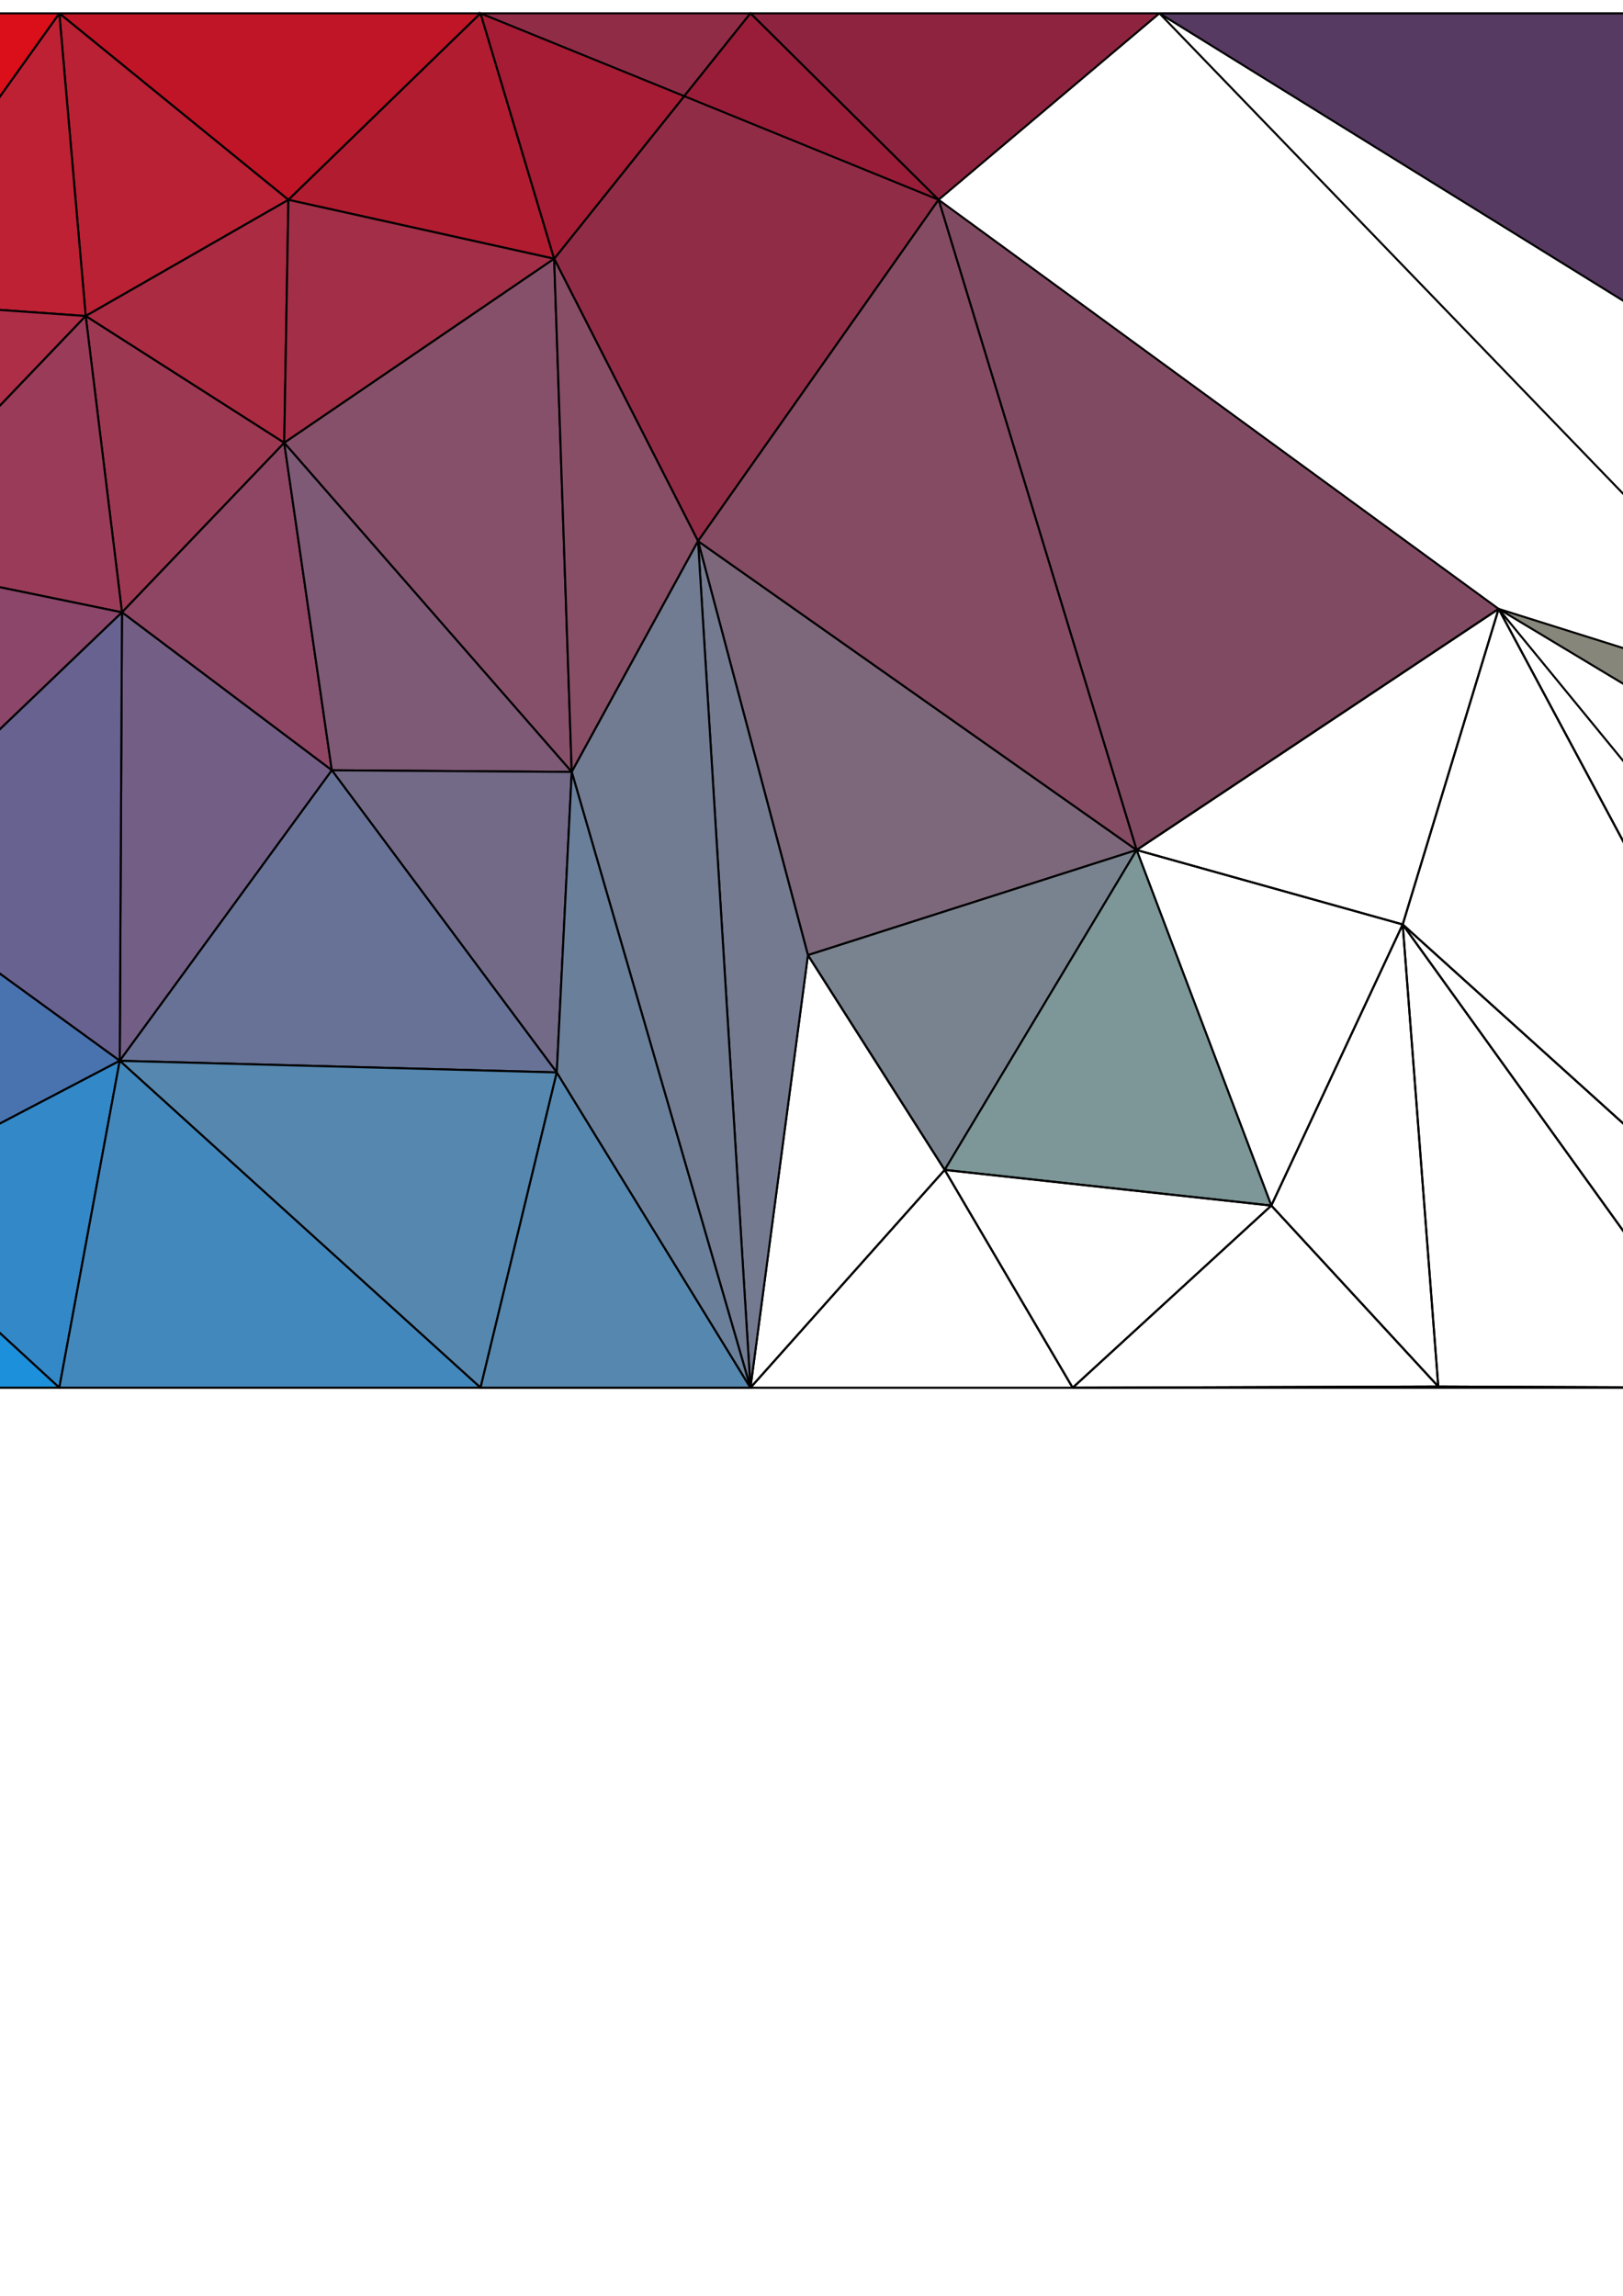 <?xml version="1.0" encoding="UTF-8" standalone="no"?>
<!-- Created with Inkscape (http://www.inkscape.org/) -->

<svg
   xmlns:dc="http://purl.org/dc/elements/1.1/"
   xmlns:cc="http://creativecommons.org/ns#"
   xmlns:rdf="http://www.w3.org/1999/02/22-rdf-syntax-ns#"
   xmlns:svg="http://www.w3.org/2000/svg"
   xmlns="http://www.w3.org/2000/svg"
   xmlns:sodipodi="http://sodipodi.sourceforge.net/DTD/sodipodi-0.dtd"
   xmlns:inkscape="http://www.inkscape.org/namespaces/inkscape"
   sodipodi:docname="meshgrad.svg"
   inkscape:version="0.92.4 (unknown)"
   id="svg13004"
   version="1.1"
   viewBox="0 0 210 297"
   height="1122.52"
   width="793.701">
  <defs
     id="defs12998">
    <meshgradient
       inkscape:collect="always"
       id="meshgradient13552"
       gradientUnits="userSpaceOnUse"
       x="-25.135"
       y="-4.625">
      <meshrow
         id="meshrow13554">
        <meshpatch
           id="meshpatch13556">
          <stop
             path="c 112.889,0  225.778,0  338.667,0"
             style="stop-color:#f90000;stop-opacity:1"
             id="stop13558" />
          <stop
             path="c 0,63.5  0,127  0,190.5"
             style="stop-color:#003380;stop-opacity:1"
             id="stop13560" />
          <stop
             path="c -112.889,0  -225.778,0  -338.667,0"
             style="stop-color:#ffe372;stop-opacity:1"
             id="stop13562" />
          <stop
             path="c 0,-63.5  0,-127  0,-190.5"
             style="stop-color:#0098f2;stop-opacity:1"
             id="stop13564" />
        </meshpatch>
      </meshrow>
    </meshgradient>
  </defs>
  <sodipodi:namedview
     id="base"
     pagecolor="#ffffff"
     bordercolor="#666666"
     borderopacity="1.0"
     inkscape:pageopacity="0.0"
     inkscape:pageshadow="2"
     inkscape:zoom="1"
     inkscape:cx="731.48392"
     inkscape:cy="885.60682"
     inkscape:document-units="px"
     inkscape:current-layer="layer2"
     showgrid="false"
     units="px"
     showborder="false"
     inkscape:window-width="1600"
     inkscape:window-height="836"
     inkscape:window-x="1280"
     inkscape:window-y="27"
     inkscape:window-maximized="1"
     inkscape:snap-bbox="true"
     inkscape:bbox-paths="true"
     inkscape:bbox-nodes="true"
     inkscape:snap-bbox-edge-midpoints="true"
     inkscape:snap-bbox-midpoints="true"
     inkscape:object-paths="true"
     inkscape:snap-intersection-paths="true" />
  <g
     inkscape:label="Layer 1"
     inkscape:groupmode="layer"
     id="layer1"
     style="display:inline"
     sodipodi:insensitive="true">
    <path
       style="opacity:1;fill:url(#meshgradient13552);fill-opacity:1;fill-rule:evenodd;stroke:#333333;stroke-width:0;stroke-miterlimit:4;stroke-dasharray:none;stroke-opacity:0.996"
       d="M -25.135,-4.625 H 313.531 V 185.875 H -25.135 Z"
       id="rect13006"
       inkscape:connector-curvature="0" />
  </g>
  <g
     inkscape:groupmode="layer"
     id="layer2"
     inkscape:label="Layer 2"
     style="display:inline">
    <path
       inkscape:connector-curvature="0"
       d="m 121.444,25.843 28.575,-24.118 H 97.102 Z"
       style="fill:#8e2340;fill-opacity:1;stroke:#000000;stroke-width:0.265;stroke-linecap:round;stroke-linejoin:round"
       id="path4468" />
    <path
       inkscape:connector-curvature="0"
       d="M 7.673,1.725 37.317,25.852 62.177,1.725 Z"
       style="fill:#c01526;fill-opacity:1;stroke:#000000;stroke-width:0.265;stroke-linecap:round;stroke-linejoin:round"
       id="path4470" />
    <path
       inkscape:connector-curvature="0"
       d="M 37.317,25.852 71.702,33.475 62.177,1.725 Z"
       style="fill:#b21c30;fill-opacity:1;stroke:#000000;stroke-width:0.265;stroke-linecap:round;stroke-linejoin:round"
       id="path4474" />
    <path
       inkscape:connector-curvature="0"
       d="M 11.089,40.883 37.317,25.852 7.673,1.725 Z"
       style="fill:#ba2134;fill-opacity:1;stroke:#000000;stroke-width:0.265;stroke-linecap:round;stroke-linejoin:round"
       id="path4476" />
    <path
       inkscape:connector-curvature="0"
       d="M -18.785,38.767 11.089,40.883 7.673,1.725 Z"
       style="fill:#be2134;fill-opacity:1;stroke:#000000;stroke-width:0.265;stroke-linecap:round;stroke-linejoin:round"
       id="path4480" />
    <path
       inkscape:connector-curvature="0"
       d="M 11.089,40.883 36.777,57.287 37.317,25.852 Z"
       style="fill:#ab2b42;fill-opacity:1;stroke:#000000;stroke-width:0.265;stroke-linecap:round;stroke-linejoin:round"
       id="path4488" />
    <path
       inkscape:connector-curvature="0"
       d="m 36.777,57.287 34.925,-23.812 -34.385,-7.623 z"
       style="fill:#a22f47;fill-opacity:1;stroke:#000000;stroke-width:0.265;stroke-linecap:round;stroke-linejoin:round"
       id="path4490" />
    <path
       inkscape:connector-curvature="0"
       d="M 231.446,52.182 284.956,19.717 247.915,1.725 Z"
       style="fill:#384372;fill-opacity:1;stroke:#000000;stroke-width:0.265;stroke-linecap:round;stroke-linejoin:round"
       id="path4492" />
    <path
       inkscape:connector-curvature="0"
       d="M 150.019,1.725 231.446,52.182 247.915,1.725 Z"
       style="fill:#573a62;fill-opacity:1;stroke:#000000;stroke-width:0.265;stroke-linecap:round;stroke-linejoin:round"
       id="path4494" />
    <path
       inkscape:connector-curvature="0"
       d="M -18.785,72.104 11.089,40.883 -18.785,38.767 Z"
       style="fill:#ae2d47;fill-opacity:1;stroke:#000000;stroke-width:0.265;stroke-linecap:round;stroke-linejoin:round"
       id="path4502" />
    <path
       inkscape:connector-curvature="0"
       d="M 15.783,79.218 36.777,57.287 11.089,40.883 Z"
       style="fill:#9d3853;fill-opacity:1;stroke:#000000;stroke-width:0.265;stroke-linecap:round;stroke-linejoin:round"
       id="path4504" />
    <path
       inkscape:connector-curvature="0"
       d="M -18.785,72.104 15.783,79.218 11.089,40.883 Z"
       style="fill:#9a3c59;fill-opacity:1;stroke:#000000;stroke-width:0.265;stroke-linecap:round;stroke-linejoin:round"
       id="path4508" />
    <path
       inkscape:connector-curvature="0"
       d="M 307.181,1.725 237.701,92.547 307.181,38.767 Z"
       style="fill:#485c78;fill-opacity:1;stroke:#000000;stroke-width:0.265;stroke-linecap:round;stroke-linejoin:round"
       id="path4510" />
    <path
       inkscape:connector-curvature="0"
       d="M 307.181,38.767 275.597,92.549 307.181,72.104 Z"
       style="fill:#5c6e7a;fill-opacity:1;stroke:#000000;stroke-width:0.265;stroke-linecap:round;stroke-linejoin:round"
       id="path4512" />
    <path
       inkscape:connector-curvature="0"
       d="M 150.019,1.725 237.701,92.547 307.181,1.725 Z"
       style="fill:#000000;fill-opacity:0;stroke:#000000;stroke-width:0.265;stroke-linecap:round;stroke-linejoin:round"
       id="path4514" />
    <path
       inkscape:connector-curvature="0"
       d="M 36.777,57.287 73.976,99.862 71.702,33.475 Z"
       style="fill:#87506a;fill-opacity:1;stroke:#000000;stroke-width:0.265;stroke-linecap:round;stroke-linejoin:round"
       id="path4520" />
    <path
       inkscape:connector-curvature="0"
       d="M 15.783,79.218 42.936,99.65 36.777,57.287 Z"
       style="fill:#8e4664;fill-opacity:1;stroke:#000000;stroke-width:0.265;stroke-linecap:round;stroke-linejoin:round"
       id="path4522" />
    <path
       inkscape:connector-curvature="0"
       d="M 42.936,99.65 73.976,99.862 36.777,57.287 Z"
       style="fill:#7e5a77;fill-opacity:1;stroke:#000000;stroke-width:0.265;stroke-linecap:round;stroke-linejoin:round"
       id="path4526" />
    <path
       inkscape:connector-curvature="0"
       d="M 147.067,109.963 193.907,78.771 121.444,25.843 Z"
       style="fill:#804b62;fill-opacity:1;stroke:#000000;stroke-width:0.265;stroke-linecap:round;stroke-linejoin:round"
       id="path4530" />
    <path
       inkscape:connector-curvature="0"
       d="M -18.785,112.321 15.783,79.218 -18.785,72.104 Z"
       style="fill:#8b466a;stroke:#000000;stroke-width:0.265;stroke-linecap:round;stroke-linejoin:round;fill-opacity:1"
       id="path4538" />
    <path
       inkscape:connector-curvature="0"
       d="m 147.067,109.963 34.429,9.631 12.41,-40.824 z"
       style="fill:none;stroke:#000000;stroke-width:0.265;stroke-linecap:round;stroke-linejoin:round"
       id="path4540" />
    <path
       inkscape:connector-curvature="0"
       d="M 104.539,123.562 147.067,109.963 90.32,70.003 Z"
       style="fill:#7d687b;fill-opacity:1;stroke:#000000;stroke-width:0.265;stroke-linecap:round;stroke-linejoin:round"
       id="path4542" />
    <path
       inkscape:connector-curvature="0"
       d="M 15.783,79.218 15.493,137.231 42.936,99.65 Z"
       style="fill:#735e85;fill-opacity:1;stroke:#000000;stroke-width:0.265;stroke-linecap:round;stroke-linejoin:round"
       id="path4546" />
    <path
       inkscape:connector-curvature="0"
       d="M -18.785,112.321 15.493,137.231 15.783,79.218 Z"
       style="fill:#676290;fill-opacity:1;stroke:#000000;stroke-width:0.265;stroke-linecap:round;stroke-linejoin:round"
       id="path4550" />
    <path
       inkscape:connector-curvature="0"
       d="M 42.936,99.65 72.041,138.735 73.976,99.862 Z"
       style="fill:#736a88;fill-opacity:1;stroke:#000000;stroke-width:0.265;stroke-linecap:round;stroke-linejoin:round"
       id="path4552" />
    <path
       inkscape:connector-curvature="0"
       d="m 122.234,151.346 24.833,-41.383 -42.529,13.599 z"
       style="fill:#79838f;fill-opacity:1;stroke:#000000;stroke-width:0.265;stroke-linecap:round;stroke-linejoin:round"
       id="path4556" />
    <path
       inkscape:connector-curvature="0"
       d="m 307.181,155.183 v -42.862 L 287.602,135.075 Z"
       style="fill:#bfb877;fill-opacity:1;stroke:#000000;stroke-width:0.265;stroke-linecap:round;stroke-linejoin:round"
       id="path4558" />
    <path
       inkscape:connector-curvature="0"
       d="m 147.067,109.963 17.429,45.995 16.999,-36.364 z"
       style="fill:none;stroke:#000000;stroke-width:0.265;stroke-linecap:round;stroke-linejoin:round"
       id="path4560" />
    <path
       inkscape:connector-curvature="0"
       d="M -18.785,155.183 15.493,137.231 -18.785,112.321 Z"
       style="fill:#4973af;fill-opacity:1;stroke:#000000;stroke-width:0.265;stroke-linecap:round;stroke-linejoin:round"
       id="path4562" />
    <path
       inkscape:connector-curvature="0"
       d="M 15.493,137.231 72.041,138.735 42.936,99.65 Z"
       style="fill:#677296;fill-opacity:1;stroke:#000000;stroke-width:0.265;stroke-linecap:round;stroke-linejoin:round"
       id="path4564" />
    <path
       inkscape:connector-curvature="0"
       d="m 122.234,151.346 42.263,4.612 -17.429,-45.995 z"
       style="fill:#7d9698;fill-opacity:1;stroke:#000000;stroke-width:0.265;stroke-linecap:round;stroke-linejoin:round"
       id="path4570" />
    <path
       inkscape:connector-curvature="0"
       d="M 181.496,119.594 247.915,179.525 193.907,78.771 Z"
       style="fill:none;stroke:#000000;stroke-width:0.265;stroke-linecap:round;stroke-linejoin:round"
       id="path4574" />
    <path
       inkscape:connector-curvature="0"
       d="M -18.785,155.183 7.673,179.525 15.493,137.231 Z"
       style="fill:#3388c8;fill-opacity:1;stroke:#000000;stroke-width:0.265;stroke-linecap:round;stroke-linejoin:round"
       id="path4576" />
    <path
       inkscape:connector-curvature="0"
       d="M 104.539,123.562 97.102,179.525 122.234,151.346 Z"
       style="fill:#000000;fill-opacity:0;stroke:#000000;stroke-width:0.265;stroke-linecap:round;stroke-linejoin:round"
       id="path4578" />
    <path
       inkscape:connector-curvature="0"
       d="m 138.793,179.525 25.704,-23.567 -42.263,-4.612 z"
       style="fill:none;stroke:#000000;stroke-width:0.265;stroke-linecap:round;stroke-linejoin:round"
       id="path4582" />
    <path
       inkscape:connector-curvature="0"
       d="m 224.631,179.525 h 23.283 l -66.418,-59.931 z"
       style="fill:none;stroke:#000000;stroke-width:0.265;stroke-linecap:round;stroke-linejoin:round"
       id="path4584" />
    <path
       inkscape:connector-curvature="0"
       d="m 247.915,179.525 h 28.575 L 193.907,78.771 Z"
       style="fill:none;stroke:#000000;stroke-width:0.265;stroke-linecap:round;stroke-linejoin:round"
       id="path4586" />
    <path
       inkscape:connector-curvature="0"
       d="m 186.099,179.37 -4.603,-59.776 -16.999,36.364 z"
       style="fill:none;stroke:#000000;stroke-width:0.265;stroke-linecap:round;stroke-linejoin:round"
       id="path4588" />
    <path
       inkscape:connector-curvature="0"
       d="m 186.099,179.37 38.532,0.155 -43.135,-59.931 z"
       style="fill:none;stroke:#000000;stroke-width:0.265;stroke-linecap:round;stroke-linejoin:round"
       id="path4590" />
    <path
       inkscape:connector-curvature="0"
       d="M -18.785,179.525 H 7.673 L -18.785,155.183 Z"
       style="fill:#1c90db;fill-opacity:1;stroke:#000000;stroke-width:0.265;stroke-linecap:round;stroke-linejoin:round"
       id="path4592" />
    <path
       inkscape:connector-curvature="0"
       d="m 15.493,137.231 46.684,42.294 9.863,-40.79 z"
       style="fill:#5587af;stroke:#000000;stroke-width:0.265;stroke-linecap:round;stroke-linejoin:round;fill-opacity:1"
       id="path4594" />
    <path
       inkscape:connector-curvature="0"
       d="M 97.102,179.525 H 138.793 L 122.234,151.346 Z"
       style="fill:#000000;fill-opacity:0;stroke:#000000;stroke-width:0.265;stroke-linecap:round;stroke-linejoin:round"
       id="path4596" />
    <path
       inkscape:connector-curvature="0"
       d="M 7.673,179.525 H 62.177 L 15.493,137.231 Z"
       style="fill:#4388bc;stroke:#000000;stroke-width:0.265;stroke-linecap:round;stroke-linejoin:round;fill-opacity:1"
       id="path4598" />
    <path
       inkscape:connector-curvature="0"
       d="M 138.793,179.525 186.099,179.37 164.497,155.958 Z"
       style="fill:none;stroke:#000000;stroke-width:0.265;stroke-linecap:round;stroke-linejoin:round"
       id="path4604" />
    <path
       inkscape:connector-curvature="0"
       d="M 90.32,70.003 97.102,179.525 104.539,123.562 Z"
       style="fill:#747b90;fill-opacity:1;stroke:#000000;stroke-width:0.265;stroke-linecap:round;stroke-linejoin:round"
       id="path4610" />
    <path
       inkscape:connector-curvature="0"
       d="m 138.793,179.525 h 85.838 L 186.099,179.37 Z"
       style="fill:none;stroke:#000000;stroke-width:0.265;stroke-linecap:round;stroke-linejoin:round"
       id="path4616" />
    <path
       inkscape:connector-curvature="0"
       d="m -18.785,112.321 -10e-7,67.204 10e-7,-24.342 z"
       style="fill:none;stroke:#000000;stroke-width:0.265;stroke-linecap:round;stroke-linejoin:round"
       id="path4620" />
    <path
       inkscape:connector-curvature="0"
       d="m -18.785,72.104 -10e-7,107.421 10e-7,-67.204 z"
       style="fill:none;stroke:#000000;stroke-width:0.265;stroke-linecap:round;stroke-linejoin:round"
       id="path4624" />
    <path
       style="fill:none;stroke:#000000;stroke-width:0.265px;stroke-linecap:butt;stroke-linejoin:miter;stroke-opacity:1"
       d="M 62.177,179.525 H 97.102"
       id="path4879"
       inkscape:connector-curvature="0" />
    <path
       style="fill:#912c47;fill-opacity:1;stroke:#000000;stroke-width:0.265px;stroke-linecap:butt;stroke-linejoin:miter;stroke-opacity:1"
       d="M 62.177,1.725 H 97.102 L 71.702,33.475 90.32,70.003 121.444,25.843"
       id="path4881"
       inkscape:connector-curvature="0" />
    <path
       style="fill:#86867b;fill-opacity:1;stroke:#000000;stroke-width:0.265px;stroke-linecap:butt;stroke-linejoin:miter;stroke-opacity:1"
       d="M 237.701,92.547 193.907,78.771 287.602,135.075 Z"
       id="path4883"
       inkscape:connector-curvature="0" />
    <path
       style="fill:none;stroke:#000000;stroke-width:0.265px;stroke-linecap:butt;stroke-linejoin:miter;stroke-opacity:1"
       d="M 276.49,179.525 287.602,135.075"
       id="path4885"
       inkscape:connector-curvature="0" />
    <path
       style="fill:none;stroke:#000000;stroke-width:0.265px;stroke-linecap:butt;stroke-linejoin:miter;stroke-opacity:1"
       d="m 276.49,179.525 30.692,-24.342"
       id="path4887"
       inkscape:connector-curvature="0" />
    <path
       style="fill:#e5d478;fill-opacity:1;stroke:#000000;stroke-width:0.265px;stroke-linecap:butt;stroke-linejoin:miter;stroke-opacity:1"
       d="m 307.181,155.183 v 24.077 H 276.273"
       id="path4906"
       inkscape:connector-curvature="0" />
    <path
       style="fill:#da0f1a;fill-opacity:1;stroke:#000000;stroke-width:0.265px;stroke-linecap:butt;stroke-linejoin:miter;stroke-opacity:1"
       d="M -18.785,38.767 V 1.727 H 7.676 Z"
       id="path4948"
       inkscape:connector-curvature="0" />
    <path
       style="fill:#000000;fill-opacity:0;stroke:#000000;stroke-width:0.265px;stroke-linecap:butt;stroke-linejoin:miter;stroke-opacity:1"
       d="m 237.701,92.547 h 37.899 l 12.002,42.528 z"
       id="path4950"
       inkscape:connector-curvature="0" />
    <path
       style="fill:#000000;fill-opacity:0;stroke:#000000;stroke-width:0.265px;stroke-linecap:butt;stroke-linejoin:miter;stroke-opacity:1"
       d="M 307.181,72.104 V 112.321 L 275.6,92.547 Z"
       id="path4952"
       inkscape:connector-curvature="0" />
    <path
       style="fill:#000000;fill-opacity:0;stroke:#000000;stroke-width:0.265px;stroke-linecap:butt;stroke-linejoin:miter;stroke-opacity:1"
       d="m 275.597,92.549 31.584,19.772 -19.579,22.754 z"
       id="path4954"
       inkscape:connector-curvature="0" />
    <path
       style="fill:#253974;fill-opacity:1;stroke:#000000;stroke-width:0.265px;stroke-linecap:butt;stroke-linejoin:miter;stroke-opacity:1"
       d="m 284.956,19.717 22.225,-17.992 h -59.267 z"
       id="path4956"
       inkscape:connector-curvature="0" />
    <path
       style="fill:#666273;fill-opacity:1;stroke:#000000;stroke-width:0.265px;stroke-linecap:butt;stroke-linejoin:miter;stroke-opacity:1"
       d="m 231.446,52.182 6.255,40.365 47.255,-72.831 z"
       id="path4958"
       inkscape:connector-curvature="0" />
    <path
       style="fill:#a61c34;stroke:#000000;stroke-width:0.265px;stroke-linecap:butt;stroke-linejoin:miter;stroke-opacity:1;fill-opacity:1"
       d="M 62.177,1.725 88.532,12.437 71.702,33.475 Z"
       id="path4961"
       inkscape:connector-curvature="0" />
    <path
       style="fill:#991d39;stroke:#000000;stroke-width:0.265px;stroke-linecap:butt;stroke-linejoin:miter;stroke-opacity:1;fill-opacity:1"
       d="M 88.532,12.437 121.444,25.843 97.102,1.725 Z"
       id="path4963"
       inkscape:connector-curvature="0" />
    <path
       style="fill:#5587af;stroke:#000000;stroke-width:0.265px;stroke-linecap:butt;stroke-linejoin:miter;stroke-opacity:1;fill-opacity:1"
       d="m 72.041,138.735 25.062,40.79 H 62.177 Z"
       id="path4965"
       inkscape:connector-curvature="0" />
    <path
       style="fill:#884e66;stroke:#000000;stroke-width:0.265px;stroke-linecap:butt;stroke-linejoin:miter;stroke-opacity:1;fill-opacity:1"
       d="M 71.702,33.475 90.32,70.003 73.976,99.862 Z"
       id="path4967"
       inkscape:connector-curvature="0" />
    <path
       style="fill:#717b92;stroke:#000000;stroke-width:0.265px;stroke-linecap:butt;stroke-linejoin:miter;stroke-opacity:1;fill-opacity:1"
       d="M 73.976,99.862 90.32,70.003 97.102,179.525 Z"
       id="path4969"
       inkscape:connector-curvature="0" />
    <path
       style="fill:#6a7f9a;stroke:#000000;stroke-width:0.265px;stroke-linecap:butt;stroke-linejoin:miter;stroke-opacity:1;fill-opacity:1"
       d="M 73.976,99.862 97.102,179.525 72.041,138.735 Z"
       id="path4971"
       inkscape:connector-curvature="0" />
    <path
       style="fill:#854b62;stroke:#000000;stroke-width:0.265px;stroke-linecap:butt;stroke-linejoin:miter;stroke-opacity:1;fill-opacity:1"
       d="M 90.32,70.003 121.444,25.843 147.067,109.963 Z"
       id="path4973"
       inkscape:connector-curvature="0" />
    <path
       style="fill:none;stroke:#000000;stroke-width:0.265px;stroke-linecap:butt;stroke-linejoin:miter;stroke-opacity:1"
       d="M 237.701,92.547 307.181,38.767 275.6,92.547 Z"
       id="path4975"
       inkscape:connector-curvature="0" />
  </g>
</svg>
